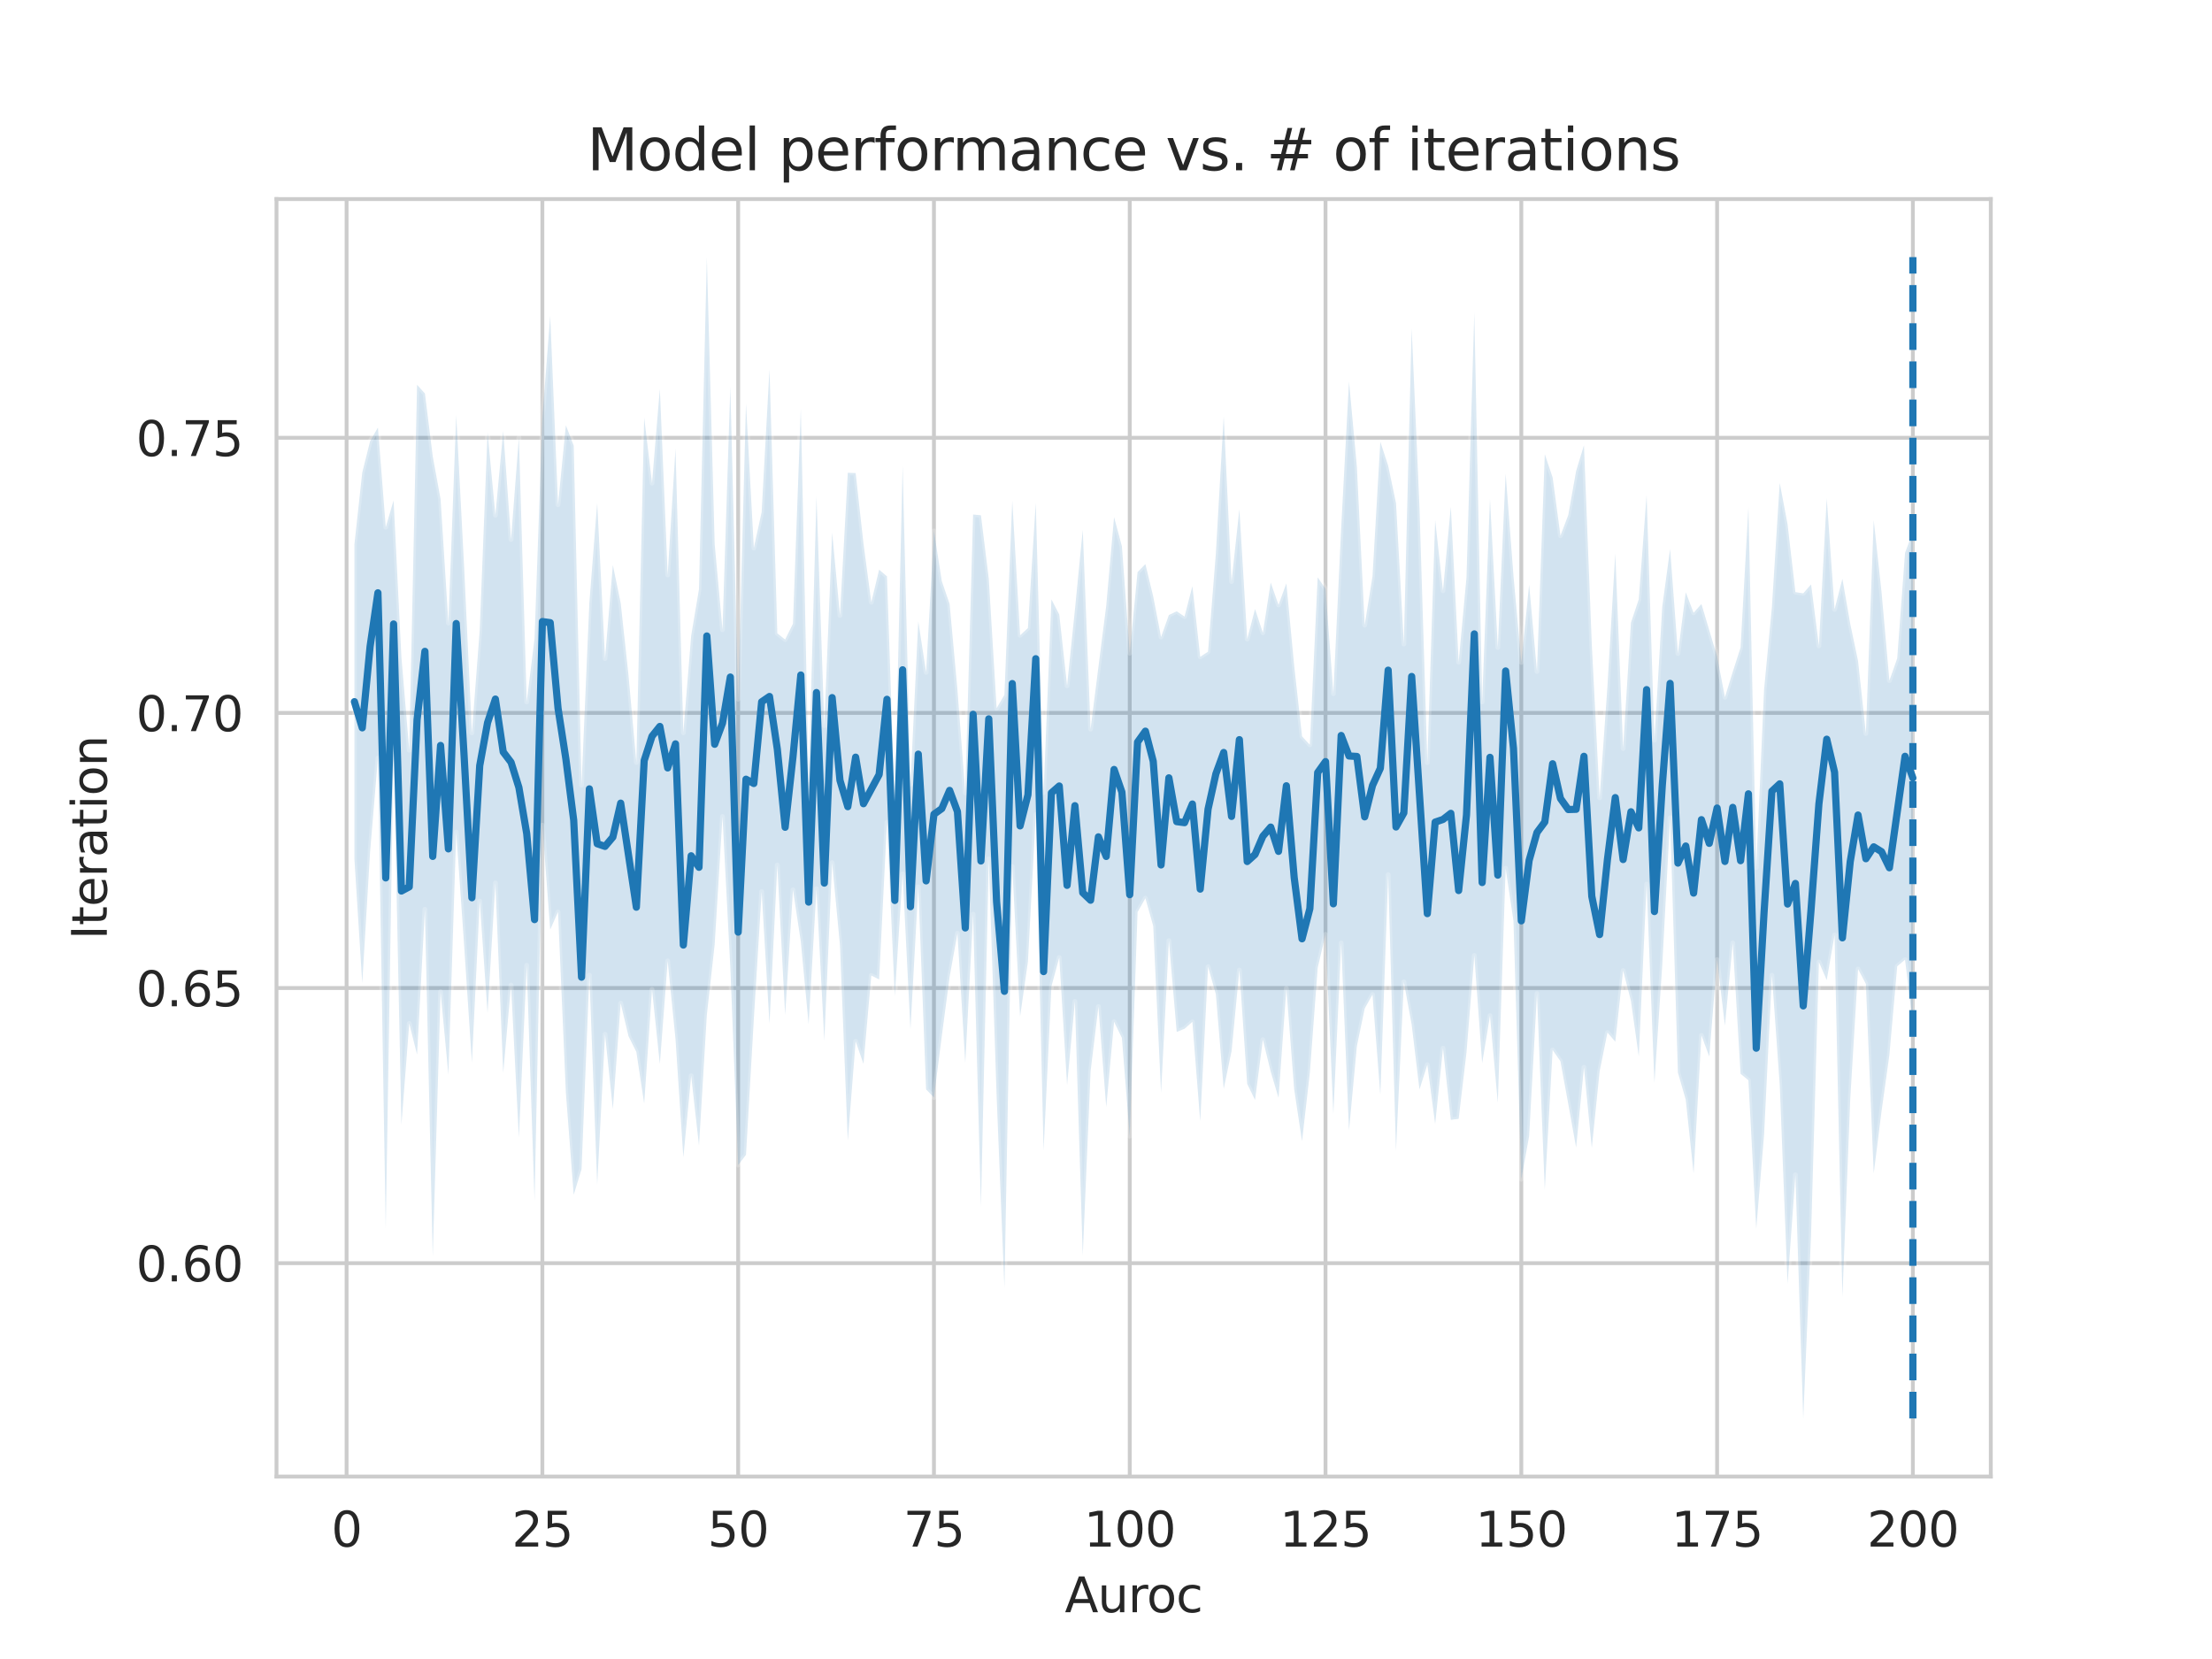 <?xml version="1.0" encoding="utf-8" standalone="no"?>
<!DOCTYPE svg PUBLIC "-//W3C//DTD SVG 1.1//EN"
  "http://www.w3.org/Graphics/SVG/1.1/DTD/svg11.dtd">
<svg height="345.6pt" version="1.1" viewBox="0 0 460.8 345.6" width="460.8pt" xmlns="http://www.w3.org/2000/svg" xmlns:xlink="http://www.w3.org/1999/xlink">
 <defs>
  <style type="text/css">*{stroke-linecap:butt;stroke-linejoin:round;}</style>
 </defs>
 <g id="figure_1">
  <g id="patch_1">
   <path d="M 0 345.6 
L 460.8 345.6 
L 460.8 0 
L 0 0 
z
" style="fill:#ffffff;"/>
  </g>
  <g id="axes_1">
   <g id="patch_2">
    <path d="M 57.6 307.584 
L 414.72 307.584 
L 414.72 41.472 
L 57.6 41.472 
z
" style="fill:#ffffff;"/>
   </g>
   <g id="matplotlib.axis_1">
    <g id="xtick_1">
     <g id="line2d_1">
      <path clip-path="url(#pd586fdef3a)" d="M 72.201 307.584 
L 72.201 41.472 
" style="fill:none;stroke:#cccccc;stroke-linecap:round;stroke-width:0.8;"/>
     </g>
     <g id="text_1">
      <!-- 0 -->
      <g style="fill:#262626;" transform="translate(69.02 322.182)scale(0.1 -0.1)">
       <defs>
        <path d="M 2034 4250 
Q 1547 4250 1301 3770 
Q 1056 3291 1056 2328 
Q 1056 1369 1301 889 
Q 1547 409 2034 409 
Q 2525 409 2770 889 
Q 3016 1369 3016 2328 
Q 3016 3291 2770 3770 
Q 2525 4250 2034 4250 
z
M 2034 4750 
Q 2819 4750 3233 4129 
Q 3647 3509 3647 2328 
Q 3647 1150 3233 529 
Q 2819 -91 2034 -91 
Q 1250 -91 836 529 
Q 422 1150 422 2328 
Q 422 3509 836 4129 
Q 1250 4750 2034 4750 
z
" id="DejaVuSans-30" transform="scale(0.016)"/>
       </defs>
       <use xlink:href="#DejaVuSans-30"/>
      </g>
     </g>
    </g>
    <g id="xtick_2">
     <g id="line2d_2">
      <path clip-path="url(#pd586fdef3a)" d="M 112.987 307.584 
L 112.987 41.472 
" style="fill:none;stroke:#cccccc;stroke-linecap:round;stroke-width:0.8;"/>
     </g>
     <g id="text_2">
      <!-- 25 -->
      <g style="fill:#262626;" transform="translate(106.625 322.182)scale(0.1 -0.1)">
       <defs>
        <path d="M 1228 531 
L 3431 531 
L 3431 0 
L 469 0 
L 469 531 
Q 828 903 1448 1529 
Q 2069 2156 2228 2338 
Q 2531 2678 2651 2914 
Q 2772 3150 2772 3378 
Q 2772 3750 2511 3984 
Q 2250 4219 1831 4219 
Q 1534 4219 1204 4116 
Q 875 4013 500 3803 
L 500 4441 
Q 881 4594 1212 4672 
Q 1544 4750 1819 4750 
Q 2544 4750 2975 4387 
Q 3406 4025 3406 3419 
Q 3406 3131 3298 2873 
Q 3191 2616 2906 2266 
Q 2828 2175 2409 1742 
Q 1991 1309 1228 531 
z
" id="DejaVuSans-32" transform="scale(0.016)"/>
        <path d="M 691 4666 
L 3169 4666 
L 3169 4134 
L 1269 4134 
L 1269 2991 
Q 1406 3038 1543 3061 
Q 1681 3084 1819 3084 
Q 2600 3084 3056 2656 
Q 3513 2228 3513 1497 
Q 3513 744 3044 326 
Q 2575 -91 1722 -91 
Q 1428 -91 1123 -41 
Q 819 9 494 109 
L 494 744 
Q 775 591 1075 516 
Q 1375 441 1709 441 
Q 2250 441 2565 725 
Q 2881 1009 2881 1497 
Q 2881 1984 2565 2268 
Q 2250 2553 1709 2553 
Q 1456 2553 1204 2497 
Q 953 2441 691 2322 
L 691 4666 
z
" id="DejaVuSans-35" transform="scale(0.016)"/>
       </defs>
       <use xlink:href="#DejaVuSans-32"/>
       <use x="63.623" xlink:href="#DejaVuSans-35"/>
      </g>
     </g>
    </g>
    <g id="xtick_3">
     <g id="line2d_3">
      <path clip-path="url(#pd586fdef3a)" d="M 153.773 307.584 
L 153.773 41.472 
" style="fill:none;stroke:#cccccc;stroke-linecap:round;stroke-width:0.8;"/>
     </g>
     <g id="text_3">
      <!-- 50 -->
      <g style="fill:#262626;" transform="translate(147.41 322.182)scale(0.1 -0.1)">
       <use xlink:href="#DejaVuSans-35"/>
       <use x="63.623" xlink:href="#DejaVuSans-30"/>
      </g>
     </g>
    </g>
    <g id="xtick_4">
     <g id="line2d_4">
      <path clip-path="url(#pd586fdef3a)" d="M 194.559 307.584 
L 194.559 41.472 
" style="fill:none;stroke:#cccccc;stroke-linecap:round;stroke-width:0.8;"/>
     </g>
     <g id="text_4">
      <!-- 75 -->
      <g style="fill:#262626;" transform="translate(188.196 322.182)scale(0.1 -0.1)">
       <defs>
        <path d="M 525 4666 
L 3525 4666 
L 3525 4397 
L 1831 0 
L 1172 0 
L 2766 4134 
L 525 4134 
L 525 4666 
z
" id="DejaVuSans-37" transform="scale(0.016)"/>
       </defs>
       <use xlink:href="#DejaVuSans-37"/>
       <use x="63.623" xlink:href="#DejaVuSans-35"/>
      </g>
     </g>
    </g>
    <g id="xtick_5">
     <g id="line2d_5">
      <path clip-path="url(#pd586fdef3a)" d="M 235.344 307.584 
L 235.344 41.472 
" style="fill:none;stroke:#cccccc;stroke-linecap:round;stroke-width:0.8;"/>
     </g>
     <g id="text_5">
      <!-- 100 -->
      <g style="fill:#262626;" transform="translate(225.801 322.182)scale(0.1 -0.1)">
       <defs>
        <path d="M 794 531 
L 1825 531 
L 1825 4091 
L 703 3866 
L 703 4441 
L 1819 4666 
L 2450 4666 
L 2450 531 
L 3481 531 
L 3481 0 
L 794 0 
L 794 531 
z
" id="DejaVuSans-31" transform="scale(0.016)"/>
       </defs>
       <use xlink:href="#DejaVuSans-31"/>
       <use x="63.623" xlink:href="#DejaVuSans-30"/>
       <use x="127.246" xlink:href="#DejaVuSans-30"/>
      </g>
     </g>
    </g>
    <g id="xtick_6">
     <g id="line2d_6">
      <path clip-path="url(#pd586fdef3a)" d="M 276.13 307.584 
L 276.13 41.472 
" style="fill:none;stroke:#cccccc;stroke-linecap:round;stroke-width:0.8;"/>
     </g>
     <g id="text_6">
      <!-- 125 -->
      <g style="fill:#262626;" transform="translate(266.586 322.182)scale(0.1 -0.1)">
       <use xlink:href="#DejaVuSans-31"/>
       <use x="63.623" xlink:href="#DejaVuSans-32"/>
       <use x="127.246" xlink:href="#DejaVuSans-35"/>
      </g>
     </g>
    </g>
    <g id="xtick_7">
     <g id="line2d_7">
      <path clip-path="url(#pd586fdef3a)" d="M 316.916 307.584 
L 316.916 41.472 
" style="fill:none;stroke:#cccccc;stroke-linecap:round;stroke-width:0.8;"/>
     </g>
     <g id="text_7">
      <!-- 150 -->
      <g style="fill:#262626;" transform="translate(307.372 322.182)scale(0.1 -0.1)">
       <use xlink:href="#DejaVuSans-31"/>
       <use x="63.623" xlink:href="#DejaVuSans-35"/>
       <use x="127.246" xlink:href="#DejaVuSans-30"/>
      </g>
     </g>
    </g>
    <g id="xtick_8">
     <g id="line2d_8">
      <path clip-path="url(#pd586fdef3a)" d="M 357.702 307.584 
L 357.702 41.472 
" style="fill:none;stroke:#cccccc;stroke-linecap:round;stroke-width:0.8;"/>
     </g>
     <g id="text_8">
      <!-- 175 -->
      <g style="fill:#262626;" transform="translate(348.158 322.182)scale(0.1 -0.1)">
       <use xlink:href="#DejaVuSans-31"/>
       <use x="63.623" xlink:href="#DejaVuSans-37"/>
       <use x="127.246" xlink:href="#DejaVuSans-35"/>
      </g>
     </g>
    </g>
    <g id="xtick_9">
     <g id="line2d_9">
      <path clip-path="url(#pd586fdef3a)" d="M 398.487 307.584 
L 398.487 41.472 
" style="fill:none;stroke:#cccccc;stroke-linecap:round;stroke-width:0.8;"/>
     </g>
     <g id="text_9">
      <!-- 200 -->
      <g style="fill:#262626;" transform="translate(388.944 322.182)scale(0.1 -0.1)">
       <use xlink:href="#DejaVuSans-32"/>
       <use x="63.623" xlink:href="#DejaVuSans-30"/>
       <use x="127.246" xlink:href="#DejaVuSans-30"/>
      </g>
     </g>
    </g>
    <g id="text_10">
     <!-- Auroc -->
     <g style="fill:#262626;" transform="translate(221.819 335.861)scale(0.1 -0.1)">
      <defs>
       <path d="M 2188 4044 
L 1331 1722 
L 3047 1722 
L 2188 4044 
z
M 1831 4666 
L 2547 4666 
L 4325 0 
L 3669 0 
L 3244 1197 
L 1141 1197 
L 716 0 
L 50 0 
L 1831 4666 
z
" id="DejaVuSans-41" transform="scale(0.016)"/>
       <path d="M 544 1381 
L 544 3500 
L 1119 3500 
L 1119 1403 
Q 1119 906 1312 657 
Q 1506 409 1894 409 
Q 2359 409 2629 706 
Q 2900 1003 2900 1516 
L 2900 3500 
L 3475 3500 
L 3475 0 
L 2900 0 
L 2900 538 
Q 2691 219 2414 64 
Q 2138 -91 1772 -91 
Q 1169 -91 856 284 
Q 544 659 544 1381 
z
M 1991 3584 
L 1991 3584 
z
" id="DejaVuSans-75" transform="scale(0.016)"/>
       <path d="M 2631 2963 
Q 2534 3019 2420 3045 
Q 2306 3072 2169 3072 
Q 1681 3072 1420 2755 
Q 1159 2438 1159 1844 
L 1159 0 
L 581 0 
L 581 3500 
L 1159 3500 
L 1159 2956 
Q 1341 3275 1631 3429 
Q 1922 3584 2338 3584 
Q 2397 3584 2469 3576 
Q 2541 3569 2628 3553 
L 2631 2963 
z
" id="DejaVuSans-72" transform="scale(0.016)"/>
       <path d="M 1959 3097 
Q 1497 3097 1228 2736 
Q 959 2375 959 1747 
Q 959 1119 1226 758 
Q 1494 397 1959 397 
Q 2419 397 2687 759 
Q 2956 1122 2956 1747 
Q 2956 2369 2687 2733 
Q 2419 3097 1959 3097 
z
M 1959 3584 
Q 2709 3584 3137 3096 
Q 3566 2609 3566 1747 
Q 3566 888 3137 398 
Q 2709 -91 1959 -91 
Q 1206 -91 779 398 
Q 353 888 353 1747 
Q 353 2609 779 3096 
Q 1206 3584 1959 3584 
z
" id="DejaVuSans-6f" transform="scale(0.016)"/>
       <path d="M 3122 3366 
L 3122 2828 
Q 2878 2963 2633 3030 
Q 2388 3097 2138 3097 
Q 1578 3097 1268 2742 
Q 959 2388 959 1747 
Q 959 1106 1268 751 
Q 1578 397 2138 397 
Q 2388 397 2633 464 
Q 2878 531 3122 666 
L 3122 134 
Q 2881 22 2623 -34 
Q 2366 -91 2075 -91 
Q 1284 -91 818 406 
Q 353 903 353 1747 
Q 353 2603 823 3093 
Q 1294 3584 2113 3584 
Q 2378 3584 2631 3529 
Q 2884 3475 3122 3366 
z
" id="DejaVuSans-63" transform="scale(0.016)"/>
      </defs>
      <use xlink:href="#DejaVuSans-41"/>
      <use x="68.408" xlink:href="#DejaVuSans-75"/>
      <use x="131.787" xlink:href="#DejaVuSans-72"/>
      <use x="170.65" xlink:href="#DejaVuSans-6f"/>
      <use x="231.832" xlink:href="#DejaVuSans-63"/>
     </g>
    </g>
   </g>
   <g id="matplotlib.axis_2">
    <g id="ytick_1">
     <g id="line2d_10">
      <path clip-path="url(#pd586fdef3a)" d="M 57.6 263.137 
L 414.72 263.137 
" style="fill:none;stroke:#cccccc;stroke-linecap:round;stroke-width:0.8;"/>
     </g>
     <g id="text_11">
      <!-- 0.60 -->
      <g style="fill:#262626;" transform="translate(28.334 266.936)scale(0.1 -0.1)">
       <defs>
        <path d="M 684 794 
L 1344 794 
L 1344 0 
L 684 0 
L 684 794 
z
" id="DejaVuSans-2e" transform="scale(0.016)"/>
        <path d="M 2113 2584 
Q 1688 2584 1439 2293 
Q 1191 2003 1191 1497 
Q 1191 994 1439 701 
Q 1688 409 2113 409 
Q 2538 409 2786 701 
Q 3034 994 3034 1497 
Q 3034 2003 2786 2293 
Q 2538 2584 2113 2584 
z
M 3366 4563 
L 3366 3988 
Q 3128 4100 2886 4159 
Q 2644 4219 2406 4219 
Q 1781 4219 1451 3797 
Q 1122 3375 1075 2522 
Q 1259 2794 1537 2939 
Q 1816 3084 2150 3084 
Q 2853 3084 3261 2657 
Q 3669 2231 3669 1497 
Q 3669 778 3244 343 
Q 2819 -91 2113 -91 
Q 1303 -91 875 529 
Q 447 1150 447 2328 
Q 447 3434 972 4092 
Q 1497 4750 2381 4750 
Q 2619 4750 2861 4703 
Q 3103 4656 3366 4563 
z
" id="DejaVuSans-36" transform="scale(0.016)"/>
       </defs>
       <use xlink:href="#DejaVuSans-30"/>
       <use x="63.623" xlink:href="#DejaVuSans-2e"/>
       <use x="95.41" xlink:href="#DejaVuSans-36"/>
       <use x="159.033" xlink:href="#DejaVuSans-30"/>
      </g>
     </g>
    </g>
    <g id="ytick_2">
     <g id="line2d_11">
      <path clip-path="url(#pd586fdef3a)" d="M 57.6 205.824 
L 414.72 205.824 
" style="fill:none;stroke:#cccccc;stroke-linecap:round;stroke-width:0.8;"/>
     </g>
     <g id="text_12">
      <!-- 0.65 -->
      <g style="fill:#262626;" transform="translate(28.334 209.624)scale(0.1 -0.1)">
       <use xlink:href="#DejaVuSans-30"/>
       <use x="63.623" xlink:href="#DejaVuSans-2e"/>
       <use x="95.41" xlink:href="#DejaVuSans-36"/>
       <use x="159.033" xlink:href="#DejaVuSans-35"/>
      </g>
     </g>
    </g>
    <g id="ytick_3">
     <g id="line2d_12">
      <path clip-path="url(#pd586fdef3a)" d="M 57.6 148.512 
L 414.72 148.512 
" style="fill:none;stroke:#cccccc;stroke-linecap:round;stroke-width:0.8;"/>
     </g>
     <g id="text_13">
      <!-- 0.70 -->
      <g style="fill:#262626;" transform="translate(28.334 152.311)scale(0.1 -0.1)">
       <use xlink:href="#DejaVuSans-30"/>
       <use x="63.623" xlink:href="#DejaVuSans-2e"/>
       <use x="95.41" xlink:href="#DejaVuSans-37"/>
       <use x="159.033" xlink:href="#DejaVuSans-30"/>
      </g>
     </g>
    </g>
    <g id="ytick_4">
     <g id="line2d_13">
      <path clip-path="url(#pd586fdef3a)" d="M 57.6 91.199 
L 414.72 91.199 
" style="fill:none;stroke:#cccccc;stroke-linecap:round;stroke-width:0.8;"/>
     </g>
     <g id="text_14">
      <!-- 0.75 -->
      <g style="fill:#262626;" transform="translate(28.334 94.999)scale(0.1 -0.1)">
       <use xlink:href="#DejaVuSans-30"/>
       <use x="63.623" xlink:href="#DejaVuSans-2e"/>
       <use x="95.41" xlink:href="#DejaVuSans-37"/>
       <use x="159.033" xlink:href="#DejaVuSans-35"/>
      </g>
     </g>
    </g>
    <g id="text_15">
     <!-- Iteration -->
     <g style="fill:#262626;" transform="translate(22.255 195.737)rotate(-90)scale(0.1 -0.1)">
      <defs>
       <path d="M 628 4666 
L 1259 4666 
L 1259 0 
L 628 0 
L 628 4666 
z
" id="DejaVuSans-49" transform="scale(0.016)"/>
       <path d="M 1172 4494 
L 1172 3500 
L 2356 3500 
L 2356 3053 
L 1172 3053 
L 1172 1153 
Q 1172 725 1289 603 
Q 1406 481 1766 481 
L 2356 481 
L 2356 0 
L 1766 0 
Q 1100 0 847 248 
Q 594 497 594 1153 
L 594 3053 
L 172 3053 
L 172 3500 
L 594 3500 
L 594 4494 
L 1172 4494 
z
" id="DejaVuSans-74" transform="scale(0.016)"/>
       <path d="M 3597 1894 
L 3597 1613 
L 953 1613 
Q 991 1019 1311 708 
Q 1631 397 2203 397 
Q 2534 397 2845 478 
Q 3156 559 3463 722 
L 3463 178 
Q 3153 47 2828 -22 
Q 2503 -91 2169 -91 
Q 1331 -91 842 396 
Q 353 884 353 1716 
Q 353 2575 817 3079 
Q 1281 3584 2069 3584 
Q 2775 3584 3186 3129 
Q 3597 2675 3597 1894 
z
M 3022 2063 
Q 3016 2534 2758 2815 
Q 2500 3097 2075 3097 
Q 1594 3097 1305 2825 
Q 1016 2553 972 2059 
L 3022 2063 
z
" id="DejaVuSans-65" transform="scale(0.016)"/>
       <path d="M 2194 1759 
Q 1497 1759 1228 1600 
Q 959 1441 959 1056 
Q 959 750 1161 570 
Q 1363 391 1709 391 
Q 2188 391 2477 730 
Q 2766 1069 2766 1631 
L 2766 1759 
L 2194 1759 
z
M 3341 1997 
L 3341 0 
L 2766 0 
L 2766 531 
Q 2569 213 2275 61 
Q 1981 -91 1556 -91 
Q 1019 -91 701 211 
Q 384 513 384 1019 
Q 384 1609 779 1909 
Q 1175 2209 1959 2209 
L 2766 2209 
L 2766 2266 
Q 2766 2663 2505 2880 
Q 2244 3097 1772 3097 
Q 1472 3097 1187 3025 
Q 903 2953 641 2809 
L 641 3341 
Q 956 3463 1253 3523 
Q 1550 3584 1831 3584 
Q 2591 3584 2966 3190 
Q 3341 2797 3341 1997 
z
" id="DejaVuSans-61" transform="scale(0.016)"/>
       <path d="M 603 3500 
L 1178 3500 
L 1178 0 
L 603 0 
L 603 3500 
z
M 603 4863 
L 1178 4863 
L 1178 4134 
L 603 4134 
L 603 4863 
z
" id="DejaVuSans-69" transform="scale(0.016)"/>
       <path d="M 3513 2113 
L 3513 0 
L 2938 0 
L 2938 2094 
Q 2938 2591 2744 2837 
Q 2550 3084 2163 3084 
Q 1697 3084 1428 2787 
Q 1159 2491 1159 1978 
L 1159 0 
L 581 0 
L 581 3500 
L 1159 3500 
L 1159 2956 
Q 1366 3272 1645 3428 
Q 1925 3584 2291 3584 
Q 2894 3584 3203 3211 
Q 3513 2838 3513 2113 
z
" id="DejaVuSans-6e" transform="scale(0.016)"/>
      </defs>
      <use xlink:href="#DejaVuSans-49"/>
      <use x="29.492" xlink:href="#DejaVuSans-74"/>
      <use x="68.701" xlink:href="#DejaVuSans-65"/>
      <use x="130.225" xlink:href="#DejaVuSans-72"/>
      <use x="171.338" xlink:href="#DejaVuSans-61"/>
      <use x="232.617" xlink:href="#DejaVuSans-74"/>
      <use x="271.826" xlink:href="#DejaVuSans-69"/>
      <use x="299.609" xlink:href="#DejaVuSans-6f"/>
      <use x="360.791" xlink:href="#DejaVuSans-6e"/>
     </g>
    </g>
   </g>
   <g id="PolyCollection_1">
    <defs>
     <path d="M 73.833 -232.195 
L 73.833 -166.661 
L 75.464 -140.806 
L 77.096 -168.152 
L 78.727 -187.67 
L 80.358 -89.676 
L 81.99 -189.868 
L 83.621 -111.3 
L 85.253 -132.403 
L 86.884 -125.914 
L 88.516 -156.195 
L 90.147 -83.865 
L 91.778 -138.996 
L 93.41 -121.737 
L 95.041 -172.276 
L 96.673 -148.904 
L 98.304 -124.254 
L 99.936 -157.893 
L 101.567 -134.587 
L 103.198 -161.678 
L 104.83 -122.097 
L 106.461 -140.397 
L 108.093 -108.618 
L 109.724 -144.525 
L 111.356 -95.488 
L 112.987 -173.693 
L 114.618 -151.948 
L 116.25 -155.637 
L 117.881 -118.011 
L 119.513 -96.697 
L 121.144 -102.038 
L 122.776 -142.471 
L 124.407 -98.855 
L 126.038 -130.154 
L 127.67 -114.552 
L 129.301 -136.614 
L 130.933 -129.741 
L 132.564 -126.47 
L 134.196 -115.723 
L 135.827 -139.507 
L 137.458 -123.967 
L 139.09 -145.424 
L 140.721 -129.139 
L 142.353 -104.51 
L 143.984 -121.497 
L 145.616 -106.966 
L 147.247 -134.195 
L 148.879 -148.865 
L 150.51 -175.51 
L 152.141 -144.1 
L 153.773 -102.905 
L 155.404 -105.029 
L 157.036 -133.324 
L 158.667 -159.862 
L 160.299 -132.337 
L 161.93 -165.399 
L 163.561 -134.168 
L 165.193 -160.246 
L 166.824 -149.462 
L 168.456 -132.24 
L 170.087 -160.451 
L 171.719 -128.831 
L 173.35 -165.897 
L 174.981 -148.7 
L 176.613 -107.994 
L 178.244 -128.685 
L 179.876 -123.985 
L 181.507 -142.385 
L 183.139 -141.569 
L 184.77 -174.303 
L 186.401 -138.075 
L 188.033 -163.55 
L 189.664 -131.185 
L 191.296 -160.85 
L 192.927 -118.661 
L 194.559 -116.974 
L 196.19 -129.755 
L 197.821 -142.115 
L 199.453 -151.194 
L 201.084 -124.161 
L 202.716 -155.171 
L 204.347 -94.23 
L 205.979 -166.675 
L 207.61 -117.451 
L 209.241 -77.322 
L 210.873 -165.067 
L 212.504 -133.848 
L 214.136 -145.287 
L 215.767 -175.9 
L 217.399 -105.916 
L 219.03 -140.124 
L 220.661 -146.132 
L 222.293 -119.595 
L 223.924 -136.99 
L 225.556 -84.066 
L 227.187 -122.427 
L 228.819 -135.91 
L 230.45 -114.969 
L 232.081 -132.748 
L 233.713 -129.383 
L 235.344 -108.918 
L 236.976 -155.597 
L 238.607 -158.483 
L 240.239 -152.702 
L 241.87 -117.943 
L 243.501 -149.641 
L 245.133 -130.624 
L 246.764 -131.292 
L 248.396 -132.732 
L 250.027 -111.995 
L 251.659 -144.218 
L 253.29 -138.477 
L 254.921 -118.775 
L 256.553 -126.616 
L 258.184 -143.524 
L 259.816 -119.809 
L 261.447 -116.465 
L 263.079 -129.028 
L 264.71 -122.38 
L 266.341 -116.907 
L 267.973 -139.737 
L 269.604 -118.681 
L 271.236 -107.864 
L 272.867 -122.182 
L 274.499 -143.993 
L 276.13 -150.96 
L 277.761 -113.544 
L 279.393 -149.165 
L 281.024 -110.114 
L 282.656 -127.642 
L 284.287 -135.502 
L 285.919 -138.417 
L 287.55 -117.558 
L 289.181 -163.401 
L 290.813 -105.876 
L 292.444 -141.069 
L 294.076 -132.171 
L 295.707 -118.651 
L 297.339 -123.815 
L 298.97 -111.45 
L 300.601 -127.253 
L 302.233 -112.304 
L 303.864 -112.524 
L 305.496 -126.376 
L 307.127 -146.576 
L 308.759 -124.122 
L 310.39 -134.027 
L 312.021 -115.867 
L 313.653 -164.726 
L 315.284 -153.777 
L 316.916 -99.941 
L 318.547 -108.935 
L 320.179 -138.627 
L 321.81 -97.758 
L 323.441 -126.87 
L 325.073 -124.512 
L 326.704 -115.605 
L 328.336 -106.542 
L 329.967 -123.256 
L 331.599 -106.469 
L 333.23 -122.432 
L 334.862 -130.506 
L 336.493 -128.596 
L 338.124 -143.428 
L 339.756 -137.112 
L 341.387 -125.53 
L 343.019 -161.438 
L 344.65 -120.009 
L 346.282 -144.657 
L 347.913 -175.236 
L 349.544 -122.149 
L 351.176 -116.508 
L 352.807 -101.162 
L 354.439 -129.914 
L 356.07 -125.528 
L 357.702 -145.701 
L 359.333 -131.937 
L 360.964 -149.184 
L 362.596 -121.904 
L 364.227 -120.563 
L 365.859 -89.626 
L 367.49 -109.282 
L 369.122 -142.446 
L 370.753 -119.637 
L 372.384 -78.194 
L 374.016 -100.877 
L 375.647 -50.112 
L 377.279 -88.483 
L 378.91 -145.188 
L 380.542 -141.435 
L 382.173 -150.827 
L 383.804 -75.428 
L 385.436 -116.566 
L 387.067 -143.738 
L 388.699 -140.632 
L 390.33 -101.149 
L 391.962 -114.154 
L 393.593 -125.841 
L 395.224 -144.304 
L 396.856 -145.679 
L 398.487 -132.274 
L 398.487 -234.8 
L 398.487 -234.8 
L 396.856 -230.42 
L 395.224 -208.426 
L 393.593 -203.816 
L 391.962 -222.197 
L 390.33 -237.23 
L 388.699 -192.797 
L 387.067 -207.892 
L 385.436 -215.648 
L 383.804 -225.029 
L 382.173 -218.641 
L 380.542 -241.778 
L 378.91 -211.064 
L 377.279 -223.847 
L 375.647 -221.993 
L 374.016 -222.248 
L 372.384 -236.354 
L 370.753 -244.983 
L 369.122 -219.12 
L 367.49 -201.943 
L 365.859 -164.861 
L 364.227 -239.896 
L 362.596 -210.709 
L 360.964 -205.63 
L 359.333 -200.357 
L 357.702 -208.838 
L 356.07 -214.303 
L 354.439 -219.773 
L 352.807 -217.94 
L 351.176 -222.21 
L 349.544 -209.455 
L 347.913 -231.235 
L 346.282 -219.209 
L 344.65 -191.411 
L 343.019 -242.434 
L 341.387 -220.743 
L 339.756 -215.872 
L 338.124 -189.658 
L 336.493 -230.289 
L 334.862 -202.627 
L 333.23 -179.395 
L 331.599 -211.31 
L 329.967 -252.835 
L 328.336 -247.477 
L 326.704 -238.313 
L 325.073 -234.003 
L 323.441 -246.116 
L 321.81 -250.985 
L 320.179 -205.727 
L 318.547 -223.796 
L 316.916 -207.604 
L 315.284 -225.654 
L 313.653 -246.92 
L 312.021 -210.723 
L 310.39 -241.64 
L 308.759 -199.379 
L 307.127 -280.512 
L 305.496 -225.262 
L 303.864 -207.652 
L 302.233 -240.031 
L 300.601 -222.531 
L 298.97 -237.229 
L 297.339 -186.735 
L 295.707 -239.785 
L 294.076 -277.188 
L 292.444 -211.44 
L 290.813 -240.778 
L 289.181 -248.582 
L 287.55 -253.555 
L 285.919 -225.529 
L 284.287 -215.372 
L 282.656 -248.394 
L 281.024 -266.117 
L 279.393 -235.603 
L 277.761 -201.092 
L 276.13 -222.924 
L 274.499 -225.338 
L 272.867 -190.442 
L 271.236 -192.201 
L 269.604 -206.874 
L 267.973 -224.08 
L 266.341 -219.588 
L 264.71 -224.229 
L 263.079 -213.774 
L 261.447 -218.726 
L 259.816 -212.455 
L 258.184 -239.51 
L 256.553 -224.438 
L 254.921 -258.905 
L 253.29 -230.305 
L 251.659 -209.84 
L 250.027 -208.774 
L 248.396 -223.481 
L 246.764 -217.155 
L 245.133 -218.254 
L 243.501 -217.48 
L 241.87 -212.892 
L 240.239 -221.321 
L 238.607 -228.087 
L 236.976 -226.422 
L 235.344 -209.522 
L 233.713 -231.792 
L 232.081 -237.859 
L 230.45 -219.406 
L 228.819 -206.627 
L 227.187 -193.709 
L 225.556 -235.195 
L 223.924 -218.531 
L 222.293 -202.742 
L 220.661 -217.591 
L 219.03 -220.74 
L 217.399 -180.489 
L 215.767 -240.854 
L 214.136 -214.757 
L 212.504 -213.26 
L 210.873 -241.327 
L 209.241 -200.86 
L 207.61 -198.06 
L 205.979 -225.027 
L 204.347 -238.258 
L 202.716 -238.415 
L 201.084 -180.432 
L 199.453 -201.854 
L 197.821 -219.777 
L 196.19 -224.542 
L 194.559 -234.986 
L 192.927 -205.536 
L 191.296 -216.144 
L 189.664 -182.249 
L 188.033 -248.582 
L 186.401 -177.975 
L 184.77 -225.538 
L 183.139 -226.92 
L 181.507 -220.14 
L 179.876 -232.355 
L 178.244 -247.052 
L 176.613 -247.112 
L 174.981 -217.389 
L 173.35 -234.649 
L 171.719 -194.445 
L 170.087 -242.203 
L 168.456 -183.12 
L 166.824 -260.509 
L 165.193 -215.673 
L 163.561 -212.367 
L 161.93 -213.661 
L 160.299 -268.688 
L 158.667 -238.923 
L 157.036 -231.446 
L 155.404 -261.523 
L 153.773 -199.944 
L 152.141 -265.013 
L 150.51 -214.408 
L 148.879 -232.245 
L 147.247 -292.032 
L 145.616 -222.891 
L 143.984 -213.15 
L 142.353 -192.952 
L 140.721 -252.135 
L 139.09 -225.83 
L 137.458 -264.572 
L 135.827 -244.953 
L 134.196 -258.607 
L 132.564 -186.759 
L 130.933 -204.862 
L 129.301 -219.966 
L 127.67 -227.883 
L 126.038 -208.407 
L 124.407 -240.815 
L 122.776 -220.047 
L 121.144 -182.038 
L 119.513 -252.753 
L 117.881 -256.999 
L 116.25 -240.45 
L 114.618 -279.823 
L 112.987 -258.535 
L 111.356 -212.576 
L 109.724 -199.366 
L 108.093 -254.498 
L 106.461 -233.209 
L 104.83 -255.806 
L 103.198 -238.26 
L 101.567 -255.501 
L 99.936 -214.323 
L 98.304 -192.922 
L 96.673 -227.675 
L 95.041 -259.13 
L 93.41 -215.793 
L 91.778 -241.622 
L 90.147 -250.53 
L 88.516 -263.628 
L 86.884 -265.439 
L 85.253 -189.312 
L 83.621 -208.665 
L 81.99 -241.353 
L 80.358 -235.759 
L 78.727 -256.542 
L 77.096 -253.674 
L 75.464 -247.152 
L 73.833 -232.195 
z
" id="m9315723d82" style="stroke:#ffffff;stroke-opacity:0.2;"/>
    </defs>
    <g clip-path="url(#pd586fdef3a)">
     <use style="fill:#1f77b4;fill-opacity:0.2;stroke:#ffffff;stroke-opacity:0.2;" x="0" xlink:href="#m9315723d82" y="345.6"/>
    </g>
   </g>
   <g id="LineCollection_1">
    <path clip-path="url(#pd586fdef3a)" d="M 398.487 295.488 
L 398.487 53.568 
" style="fill:none;stroke:#1f77b4;stroke-dasharray:5.55,2.4;stroke-dashoffset:0;stroke-width:1.5;"/>
   </g>
   <g id="line2d_14">
    <path clip-path="url(#pd586fdef3a)" d="M 73.833 146.172 
L 75.464 151.621 
L 77.096 134.687 
L 78.727 123.494 
L 80.358 182.883 
L 81.99 129.99 
L 83.621 185.618 
L 85.253 184.742 
L 86.884 149.923 
L 88.516 135.688 
L 90.147 178.403 
L 91.778 155.291 
L 93.41 176.835 
L 95.041 129.897 
L 96.673 157.31 
L 98.304 187.012 
L 99.936 159.492 
L 101.567 150.556 
L 103.198 145.631 
L 104.83 156.648 
L 106.461 158.797 
L 108.093 164.042 
L 109.724 173.654 
L 111.356 191.568 
L 112.987 129.486 
L 114.618 129.715 
L 116.25 147.556 
L 117.881 158.095 
L 119.513 170.875 
L 121.144 203.562 
L 122.776 164.341 
L 124.407 175.765 
L 126.038 176.32 
L 127.67 174.382 
L 129.301 167.31 
L 132.564 188.986 
L 134.196 158.435 
L 135.827 153.37 
L 137.458 151.331 
L 139.09 159.973 
L 140.721 154.963 
L 142.353 196.869 
L 143.984 178.276 
L 145.616 180.672 
L 147.247 132.487 
L 148.879 155.045 
L 150.51 150.641 
L 152.141 141.044 
L 153.773 194.176 
L 155.404 162.324 
L 157.036 163.215 
L 158.667 146.207 
L 160.299 145.088 
L 161.93 156.07 
L 163.561 172.333 
L 165.193 157.64 
L 166.824 140.615 
L 168.456 187.92 
L 170.087 144.273 
L 171.719 183.962 
L 173.35 145.327 
L 174.981 162.556 
L 176.613 168.047 
L 178.244 157.732 
L 179.876 167.43 
L 183.139 161.356 
L 184.77 145.68 
L 186.401 187.575 
L 188.033 139.534 
L 189.664 188.883 
L 191.296 157.103 
L 192.927 183.502 
L 194.559 169.62 
L 196.19 168.452 
L 197.821 164.654 
L 199.453 169.076 
L 201.084 193.304 
L 202.716 148.807 
L 204.347 179.356 
L 205.979 149.749 
L 207.61 187.844 
L 209.241 206.509 
L 210.873 142.403 
L 212.504 172.046 
L 214.136 165.578 
L 215.767 137.223 
L 217.399 202.397 
L 219.03 165.168 
L 220.661 163.739 
L 222.293 184.432 
L 223.924 167.84 
L 225.556 185.969 
L 227.187 187.532 
L 228.819 174.331 
L 230.45 178.413 
L 232.081 160.297 
L 233.713 165.012 
L 235.344 186.38 
L 236.976 154.59 
L 238.607 152.315 
L 240.239 158.589 
L 241.87 180.182 
L 243.501 162.039 
L 245.133 171.161 
L 246.764 171.376 
L 248.396 167.493 
L 250.027 185.216 
L 251.659 168.571 
L 253.29 161.209 
L 254.921 156.76 
L 256.553 170.073 
L 258.184 154.083 
L 259.816 179.468 
L 261.447 178.004 
L 263.079 174.199 
L 264.71 172.295 
L 266.341 177.353 
L 267.973 163.691 
L 269.604 182.822 
L 271.236 195.567 
L 272.867 189.288 
L 274.499 160.935 
L 276.13 158.658 
L 277.761 188.282 
L 279.393 153.216 
L 281.024 157.484 
L 282.656 157.582 
L 284.287 170.163 
L 285.919 163.627 
L 287.55 160.043 
L 289.181 139.608 
L 290.813 172.273 
L 292.444 169.346 
L 294.076 140.921 
L 297.339 190.325 
L 298.97 171.261 
L 300.601 170.708 
L 302.233 169.432 
L 303.864 185.512 
L 305.496 169.781 
L 307.127 132.056 
L 308.759 183.849 
L 310.39 157.766 
L 312.021 182.305 
L 313.653 139.777 
L 315.284 155.884 
L 316.916 191.828 
L 318.547 179.235 
L 320.179 173.423 
L 321.81 171.229 
L 323.441 159.107 
L 325.073 166.342 
L 326.704 168.641 
L 328.336 168.59 
L 329.967 157.554 
L 331.599 186.71 
L 333.23 194.686 
L 334.862 179.034 
L 336.493 166.158 
L 338.124 179.057 
L 339.756 169.108 
L 341.387 172.463 
L 343.019 143.664 
L 344.65 189.89 
L 346.282 163.667 
L 347.913 142.364 
L 349.544 179.798 
L 351.176 176.241 
L 352.807 186.049 
L 354.439 170.756 
L 356.07 175.684 
L 357.702 168.33 
L 359.333 179.453 
L 360.964 168.193 
L 362.596 179.294 
L 364.227 165.37 
L 365.859 218.356 
L 367.49 189.987 
L 369.122 164.817 
L 370.753 163.29 
L 372.384 188.326 
L 374.016 184.038 
L 375.647 209.548 
L 377.279 189.435 
L 378.91 167.474 
L 380.542 153.993 
L 382.173 160.866 
L 383.804 195.372 
L 385.436 179.493 
L 387.067 169.785 
L 388.699 178.886 
L 390.33 176.41 
L 391.962 177.424 
L 393.593 180.772 
L 396.856 157.55 
L 398.487 162.063 
L 398.487 162.063 
" style="fill:none;stroke:#1f77b4;stroke-linecap:round;stroke-width:1.5;"/>
   </g>
   <g id="patch_3">
    <path d="M 57.6 307.584 
L 57.6 41.472 
" style="fill:none;stroke:#cccccc;stroke-linecap:square;stroke-linejoin:miter;stroke-width:0.8;"/>
   </g>
   <g id="patch_4">
    <path d="M 414.72 307.584 
L 414.72 41.472 
" style="fill:none;stroke:#cccccc;stroke-linecap:square;stroke-linejoin:miter;stroke-width:0.8;"/>
   </g>
   <g id="patch_5">
    <path d="M 57.6 307.584 
L 414.72 307.584 
" style="fill:none;stroke:#cccccc;stroke-linecap:square;stroke-linejoin:miter;stroke-width:0.8;"/>
   </g>
   <g id="patch_6">
    <path d="M 57.6 41.472 
L 414.72 41.472 
" style="fill:none;stroke:#cccccc;stroke-linecap:square;stroke-linejoin:miter;stroke-width:0.8;"/>
   </g>
   <g id="text_16">
    <!-- Model performance vs. # of iterations -->
    <g style="fill:#262626;" transform="translate(122.315 35.472)scale(0.12 -0.12)">
     <defs>
      <path d="M 628 4666 
L 1569 4666 
L 2759 1491 
L 3956 4666 
L 4897 4666 
L 4897 0 
L 4281 0 
L 4281 4097 
L 3078 897 
L 2444 897 
L 1241 4097 
L 1241 0 
L 628 0 
L 628 4666 
z
" id="DejaVuSans-4d" transform="scale(0.016)"/>
      <path d="M 2906 2969 
L 2906 4863 
L 3481 4863 
L 3481 0 
L 2906 0 
L 2906 525 
Q 2725 213 2448 61 
Q 2172 -91 1784 -91 
Q 1150 -91 751 415 
Q 353 922 353 1747 
Q 353 2572 751 3078 
Q 1150 3584 1784 3584 
Q 2172 3584 2448 3432 
Q 2725 3281 2906 2969 
z
M 947 1747 
Q 947 1113 1208 752 
Q 1469 391 1925 391 
Q 2381 391 2643 752 
Q 2906 1113 2906 1747 
Q 2906 2381 2643 2742 
Q 2381 3103 1925 3103 
Q 1469 3103 1208 2742 
Q 947 2381 947 1747 
z
" id="DejaVuSans-64" transform="scale(0.016)"/>
      <path d="M 603 4863 
L 1178 4863 
L 1178 0 
L 603 0 
L 603 4863 
z
" id="DejaVuSans-6c" transform="scale(0.016)"/>
      <path id="DejaVuSans-20" transform="scale(0.016)"/>
      <path d="M 1159 525 
L 1159 -1331 
L 581 -1331 
L 581 3500 
L 1159 3500 
L 1159 2969 
Q 1341 3281 1617 3432 
Q 1894 3584 2278 3584 
Q 2916 3584 3314 3078 
Q 3713 2572 3713 1747 
Q 3713 922 3314 415 
Q 2916 -91 2278 -91 
Q 1894 -91 1617 61 
Q 1341 213 1159 525 
z
M 3116 1747 
Q 3116 2381 2855 2742 
Q 2594 3103 2138 3103 
Q 1681 3103 1420 2742 
Q 1159 2381 1159 1747 
Q 1159 1113 1420 752 
Q 1681 391 2138 391 
Q 2594 391 2855 752 
Q 3116 1113 3116 1747 
z
" id="DejaVuSans-70" transform="scale(0.016)"/>
      <path d="M 2375 4863 
L 2375 4384 
L 1825 4384 
Q 1516 4384 1395 4259 
Q 1275 4134 1275 3809 
L 1275 3500 
L 2222 3500 
L 2222 3053 
L 1275 3053 
L 1275 0 
L 697 0 
L 697 3053 
L 147 3053 
L 147 3500 
L 697 3500 
L 697 3744 
Q 697 4328 969 4595 
Q 1241 4863 1831 4863 
L 2375 4863 
z
" id="DejaVuSans-66" transform="scale(0.016)"/>
      <path d="M 3328 2828 
Q 3544 3216 3844 3400 
Q 4144 3584 4550 3584 
Q 5097 3584 5394 3201 
Q 5691 2819 5691 2113 
L 5691 0 
L 5113 0 
L 5113 2094 
Q 5113 2597 4934 2840 
Q 4756 3084 4391 3084 
Q 3944 3084 3684 2787 
Q 3425 2491 3425 1978 
L 3425 0 
L 2847 0 
L 2847 2094 
Q 2847 2600 2669 2842 
Q 2491 3084 2119 3084 
Q 1678 3084 1418 2786 
Q 1159 2488 1159 1978 
L 1159 0 
L 581 0 
L 581 3500 
L 1159 3500 
L 1159 2956 
Q 1356 3278 1631 3431 
Q 1906 3584 2284 3584 
Q 2666 3584 2933 3390 
Q 3200 3197 3328 2828 
z
" id="DejaVuSans-6d" transform="scale(0.016)"/>
      <path d="M 191 3500 
L 800 3500 
L 1894 563 
L 2988 3500 
L 3597 3500 
L 2284 0 
L 1503 0 
L 191 3500 
z
" id="DejaVuSans-76" transform="scale(0.016)"/>
      <path d="M 2834 3397 
L 2834 2853 
Q 2591 2978 2328 3040 
Q 2066 3103 1784 3103 
Q 1356 3103 1142 2972 
Q 928 2841 928 2578 
Q 928 2378 1081 2264 
Q 1234 2150 1697 2047 
L 1894 2003 
Q 2506 1872 2764 1633 
Q 3022 1394 3022 966 
Q 3022 478 2636 193 
Q 2250 -91 1575 -91 
Q 1294 -91 989 -36 
Q 684 19 347 128 
L 347 722 
Q 666 556 975 473 
Q 1284 391 1588 391 
Q 1994 391 2212 530 
Q 2431 669 2431 922 
Q 2431 1156 2273 1281 
Q 2116 1406 1581 1522 
L 1381 1569 
Q 847 1681 609 1914 
Q 372 2147 372 2553 
Q 372 3047 722 3315 
Q 1072 3584 1716 3584 
Q 2034 3584 2315 3537 
Q 2597 3491 2834 3397 
z
" id="DejaVuSans-73" transform="scale(0.016)"/>
      <path d="M 3272 2816 
L 2363 2816 
L 2100 1772 
L 3016 1772 
L 3272 2816 
z
M 2803 4594 
L 2478 3297 
L 3391 3297 
L 3719 4594 
L 4219 4594 
L 3897 3297 
L 4872 3297 
L 4872 2816 
L 3775 2816 
L 3519 1772 
L 4513 1772 
L 4513 1294 
L 3397 1294 
L 3072 0 
L 2572 0 
L 2894 1294 
L 1978 1294 
L 1656 0 
L 1153 0 
L 1478 1294 
L 494 1294 
L 494 1772 
L 1594 1772 
L 1856 2816 
L 850 2816 
L 850 3297 
L 1978 3297 
L 2297 4594 
L 2803 4594 
z
" id="DejaVuSans-23" transform="scale(0.016)"/>
     </defs>
     <use xlink:href="#DejaVuSans-4d"/>
     <use x="86.279" xlink:href="#DejaVuSans-6f"/>
     <use x="147.461" xlink:href="#DejaVuSans-64"/>
     <use x="210.938" xlink:href="#DejaVuSans-65"/>
     <use x="272.461" xlink:href="#DejaVuSans-6c"/>
     <use x="300.244" xlink:href="#DejaVuSans-20"/>
     <use x="332.031" xlink:href="#DejaVuSans-70"/>
     <use x="395.508" xlink:href="#DejaVuSans-65"/>
     <use x="457.031" xlink:href="#DejaVuSans-72"/>
     <use x="498.145" xlink:href="#DejaVuSans-66"/>
     <use x="533.35" xlink:href="#DejaVuSans-6f"/>
     <use x="594.531" xlink:href="#DejaVuSans-72"/>
     <use x="633.895" xlink:href="#DejaVuSans-6d"/>
     <use x="731.307" xlink:href="#DejaVuSans-61"/>
     <use x="792.586" xlink:href="#DejaVuSans-6e"/>
     <use x="855.965" xlink:href="#DejaVuSans-63"/>
     <use x="910.945" xlink:href="#DejaVuSans-65"/>
     <use x="972.469" xlink:href="#DejaVuSans-20"/>
     <use x="1004.256" xlink:href="#DejaVuSans-76"/>
     <use x="1063.436" xlink:href="#DejaVuSans-73"/>
     <use x="1115.535" xlink:href="#DejaVuSans-2e"/>
     <use x="1147.322" xlink:href="#DejaVuSans-20"/>
     <use x="1179.109" xlink:href="#DejaVuSans-23"/>
     <use x="1262.898" xlink:href="#DejaVuSans-20"/>
     <use x="1294.686" xlink:href="#DejaVuSans-6f"/>
     <use x="1355.867" xlink:href="#DejaVuSans-66"/>
     <use x="1391.072" xlink:href="#DejaVuSans-20"/>
     <use x="1422.859" xlink:href="#DejaVuSans-69"/>
     <use x="1450.643" xlink:href="#DejaVuSans-74"/>
     <use x="1489.852" xlink:href="#DejaVuSans-65"/>
     <use x="1551.375" xlink:href="#DejaVuSans-72"/>
     <use x="1592.488" xlink:href="#DejaVuSans-61"/>
     <use x="1653.768" xlink:href="#DejaVuSans-74"/>
     <use x="1692.977" xlink:href="#DejaVuSans-69"/>
     <use x="1720.76" xlink:href="#DejaVuSans-6f"/>
     <use x="1781.941" xlink:href="#DejaVuSans-6e"/>
     <use x="1845.32" xlink:href="#DejaVuSans-73"/>
    </g>
   </g>
  </g>
 </g>
 <defs>
  <clipPath id="pd586fdef3a">
   <rect height="266.112" width="357.12" x="57.6" y="41.472"/>
  </clipPath>
 </defs>
</svg>

